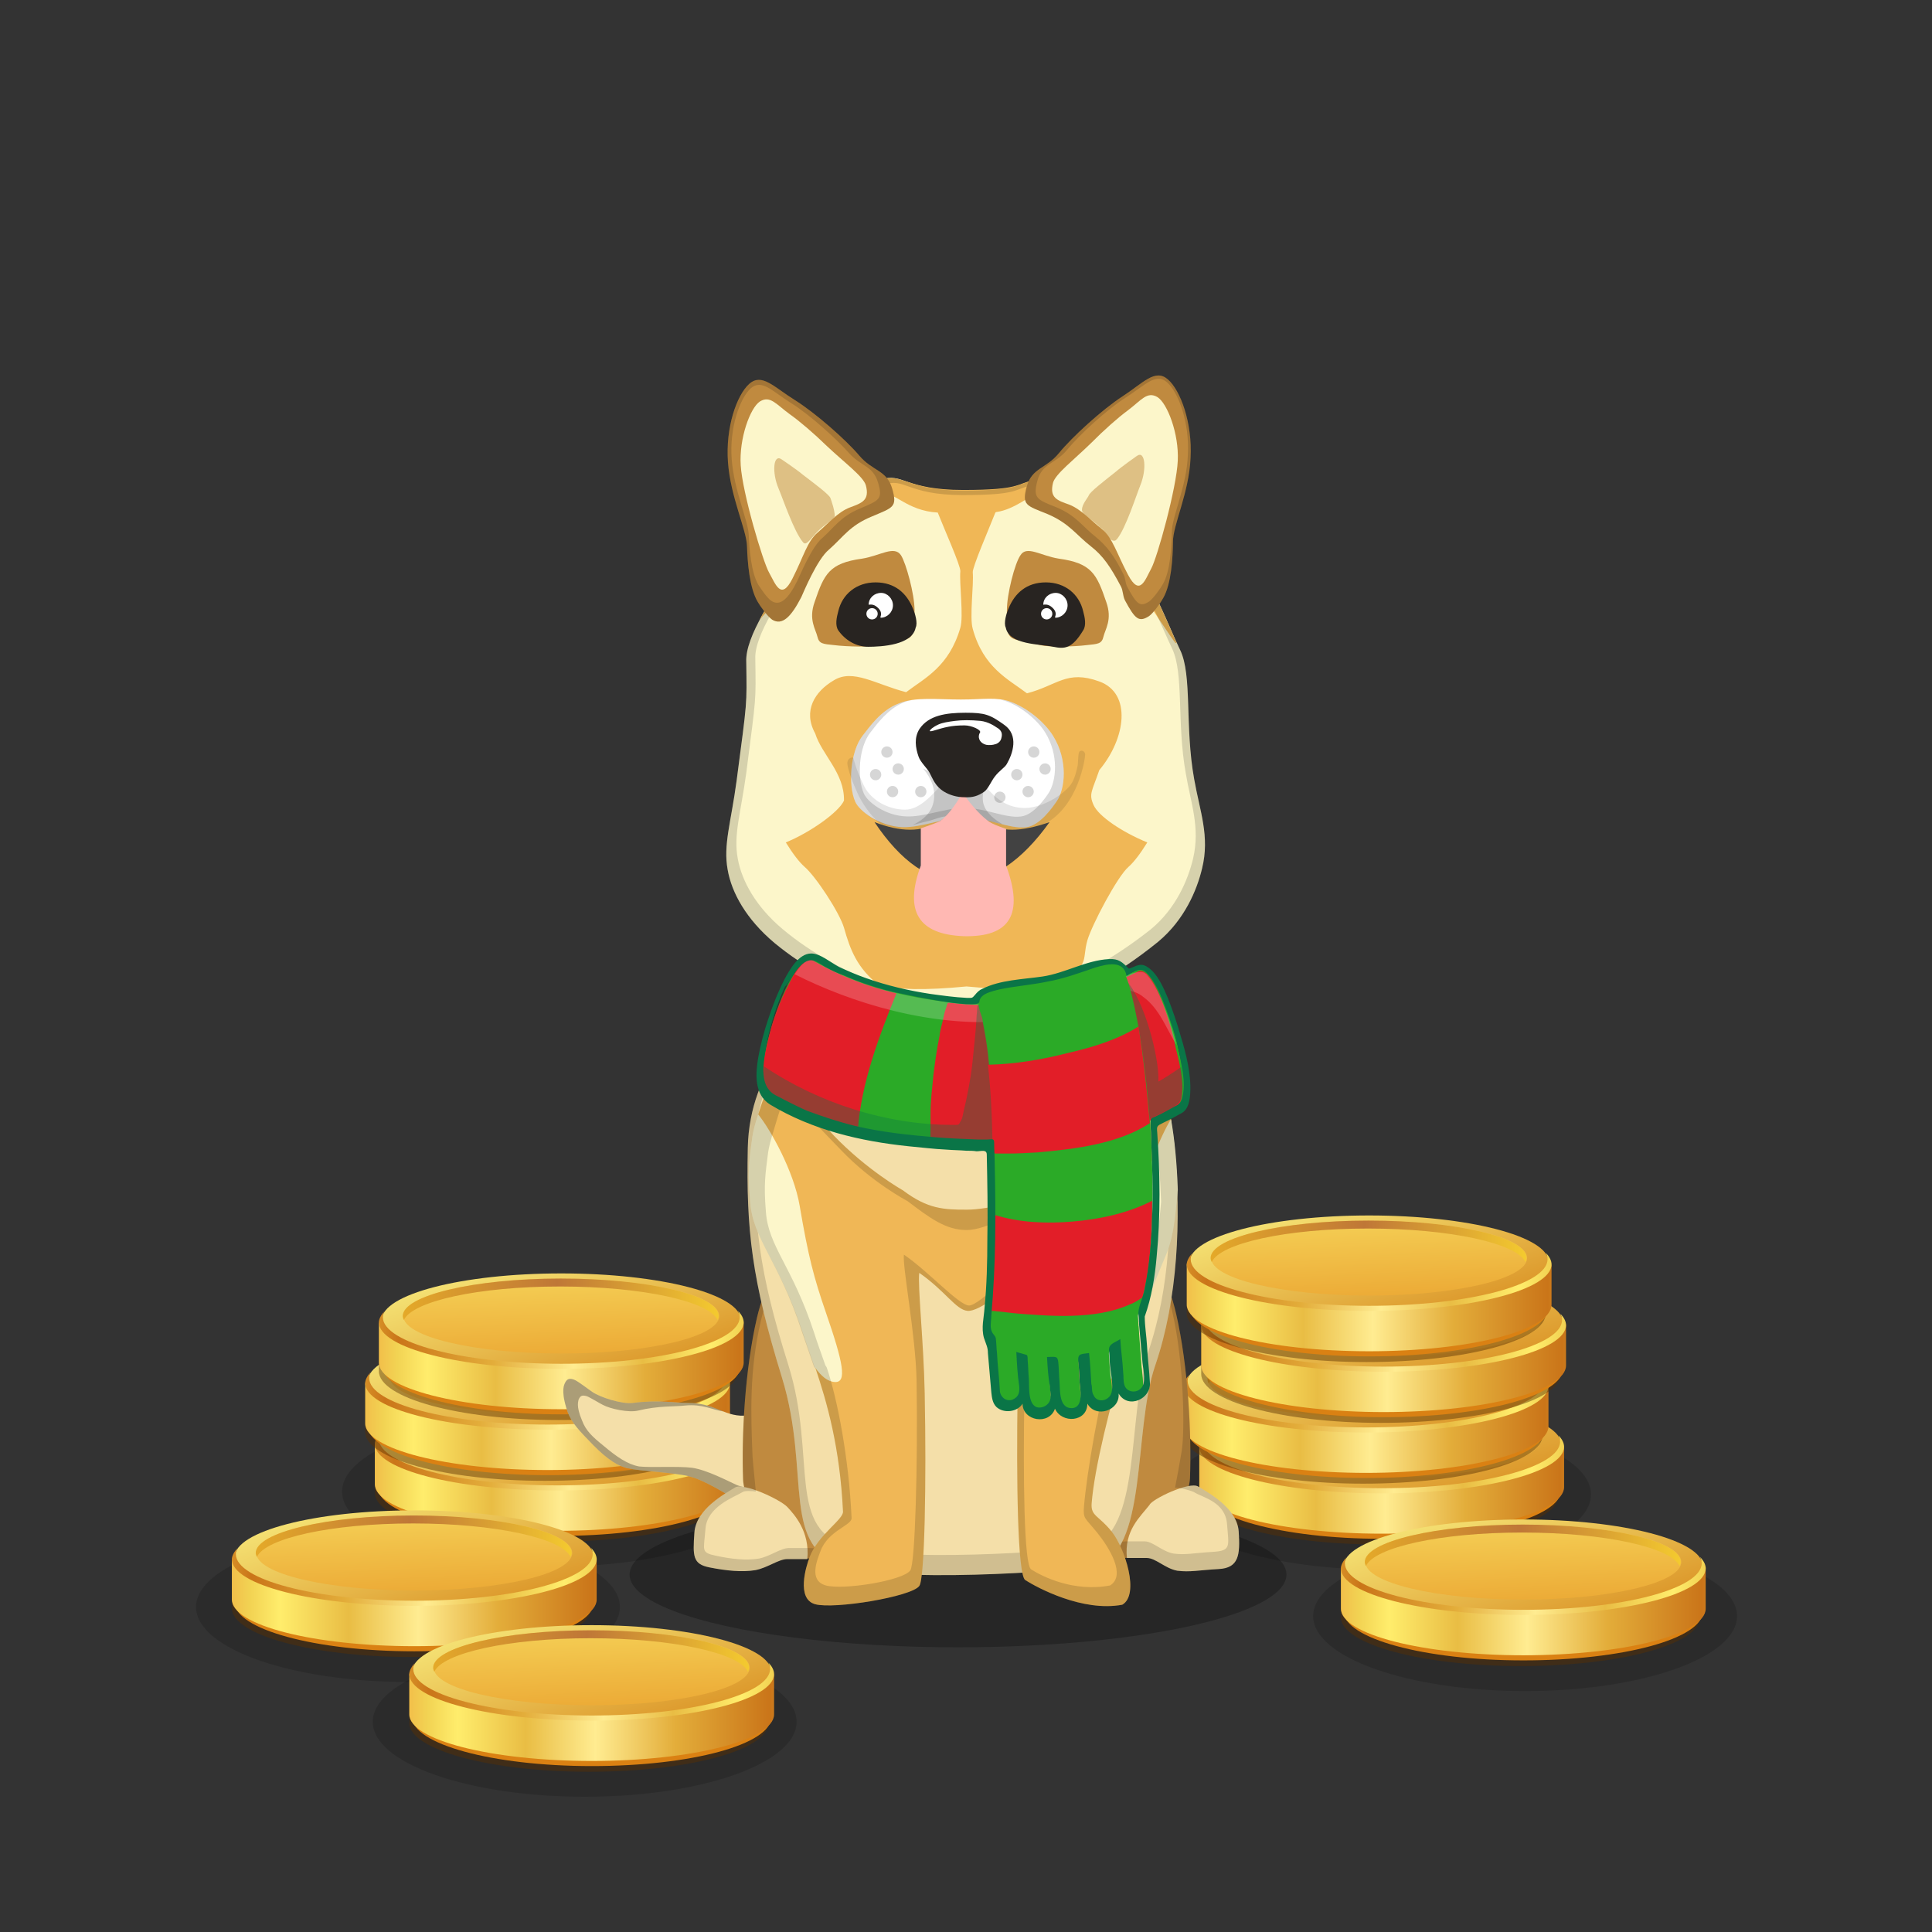 ﻿<?xml version="1.0" encoding="utf-8"?><!DOCTYPE svg PUBLIC "-//W3C//DTD SVG 1.1//EN" "http://www.w3.org/Graphics/SVG/1.1/DTD/svg11.dtd"><svg x="0" y="0" width="340px" height="340px" viewBox="0, 0, 340, 340" preserveAspectRatio="xMidYMid" font-size="0" id="a" enable-background="new 0 0 340 340" xmlns="http://www.w3.org/2000/svg" xmlns:xlink="http://www.w3.org/1999/xlink" xmlns:xml="http://www.w3.org/XML/1998/namespace" version="1.1"><rect x="0" y="0" width="340" height="340" fill="#333333" stroke="none"/><g id="b" fill="#000"><g transform="translate(210.195, 245.501)" id="c"><ellipse cx="32.5" cy="17.5" rx="37.3" ry="13.2" opacity="0.15" id="d" /><use xlink:href="#e" x="0.86" y="0" /><use xlink:href="#e" x="-1.89" y="-10.7" /><use xlink:href="#e" x="1.2" y="-21.4" /><use xlink:href="#e" x="-1.35" y="-32.1" /></g><g transform="translate(64.995, 245.001)" id="f"><ellipse cx="32.5" cy="17.5" rx="37.3" ry="13.2" opacity="0.15" id="g" /><use xlink:href="#e" x="0.97" y="0" /><use xlink:href="#e" x="-0.73" y="-10.7" /><use xlink:href="#e" x="1.68" y="-21.4" /></g></g><g id="h" fill="#000"><g id="i"><g transform="translate(0, 0) translate(0, 224)" id="j"><ellipse cx="168.6" cy="53.1" rx="57.8" ry="12.8" fill-opacity="0.25" id="k" /></g><g id="l"><g transform="translate(135.5, 239.7) scale(0.75) translate(-135.5, -239.7) translate(87, 77.4) translate(0, 161)" id="m"><path d="M0.4 6.2 C0.3 6.5 -0.6 7.7 0.7 12 C1.5 14.9 3.1 16.7 5.8 19.5 C9.2 23.1 11.9 25.4 15 26.2 C18.1 26.9 25.8 27.2 29.5 28.1 C33.5 29.1 38.9 32.7 41.2 34 C46 36.8 58.3 35.8 61.1 30.3 C62.5 27.5 64.6 23.5 64.1 19.5 C63.5 15.4 60.2 11.4 57.5 12 C52 13.2 48.6 13.1 43.4 13.8 C38.1 14.5 35.9 10.9 29.4 10.9 C26.4 10.9 22.2 10.1 16.3 10.9 C13.7 11.2 8.7 9.6 6.8 8.3 C5.9 7.7 3.6 5.9 2.7 5.5 C1.5 5 0.9 5.2 0.4 6.2 z" id="n" fill="#F4DFA9" /><g transform="translate(0, 5)" id="o"><path d="M37.6 7.9 C34.9 7.5 32.7 6.1 28.6 6.5 C26.1 6.8 22.4 6.5 17.5 7.7 C15.3 8.2 11 7.3 9.2 6.3 C8.4 5.9 6.3 4.6 5.5 4.3 C4.4 4 4 4.2 3.6 5.1 C3.6 5.4 2.9 6.5 4.4 10 C5.3 12.4 6.8 13.8 9.4 15.9 C12.6 18.6 15.1 20.3 17.8 20.8 C20.5 21.1 27 20.7 30.2 21.1 C33.7 21.6 38.6 24.2 40.6 25.1 C44.9 27 55.2 25.1 57.1 20.2 C58 17.7 59.5 14.1 58.7 10.8 C58.4 9.5 57.7 8.2 56.9 7.2 C57.1 7.2 57.3 7.1 57.5 7.1 C60.2 6.5 63.5 10.5 64.1 14.6 C64.6 18.6 62.5 22.6 61.1 25.4 C58.3 30.8 46 31.8 41.2 29 C38.9 27.7 33.5 24.1 29.5 23.1 C25.8 22.2 18.1 21.9 15 21.2 C11.9 20.4 9.2 18.1 5.8 14.5 C3.1 11.7 1.5 9.9 0.7 7 C-0.6 2.7 0.3 1.5 0.4 1.2 C0.9 0.2 1.5 0 2.7 0.5 C3.6 0.9 5.9 2.7 6.8 3.3 C8.7 4.6 13.7 6.2 16.3 5.9 C22.2 5.1 26.4 5.9 29.4 5.9 C33 5.9 35.3 7 37.6 7.9 z" fill-opacity="0.3" id="p" /></g></g><g transform="translate(130.873, 273.3) scale(0.974) translate(-127.7, -273.3) translate(101.5, 90.9) translate(15, 110)" id="q"><g transform="translate(23, 36) scale(-1, 1) translate(-23, -36)" id="r"><path d="M-1.4 45.3 C0.8 26.6 11.7 11.6 13.3 7.8 C15 3.9 23 -0.6 26.9 14.5 C28.4 20.4 31 23.9 32.4 29.9 C34.6 39.4 35.2 51.3 34.9 59.2 C34.7 63.6 28.7 73.3 26.1 73.3 C18.5 73.3 9.7 75.5 7.2 72.1 C3.3 66.9 -3.6 63.9 -1.4 45.3 z" id="s" fill="#C08A3F" /><path d="M36.4 60.6 C38 61.6 43.4 64.4 43.7 68.7 C44 73 44 74.4 41 75 C38 75.6 35.1 75.9 32.7 75.5 C30.5 75.1 28.5 73.5 26.9 73.5 C23.7 73.5 24.9 73.5 23.3 73.5 C22.8 68.5 25.7 65.4 26.9 64.1 C28.1 62.8 34.8 59.6 36.4 60.6 z" id="t" fill="#F4DFA9" /><path d="M34.7 60.5 C35.4 60.4 36 60.4 36.4 60.6 C38 61.6 43.4 64.4 43.7 68.7 C44 73 44 74.4 41 75 C38 75.6 35.1 75.9 32.7 75.5 C30.5 75.1 28.5 73.5 26.9 73.5 L23.3 73.5 L23.3 73.4 C16.5 73.8 9.4 75.1 7.2 72.1 C3.3 66.9 -3.6 63.9 -1.4 45.3 C0.8 26.6 11.7 11.6 13.3 7.8 C15 3.9 23 -0.6 26.9 14.5 C28.4 20.4 31 23.9 32.4 29.9 C34.6 39.4 35.2 51.3 34.9 59.2 C34.9 59.6 34.8 60 34.7 60.5 z M32.6 61.3 C33 57.3 33.2 55.1 33.2 54.9 C33.5 47.5 33.8 39.4 31.7 30.5 C30.4 24.9 27.9 21.6 26.5 16.1 C22.9 1.9 15.4 6.1 13.8 9.8 C12.3 13.3 2 27.4 0 45 C-2.1 62.4 4.5 64 8.2 68.9 C10.3 71.7 16.8 71.7 23.2 71.5 L26.6 71.5 C28.1 71.5 30 73 32 73.4 C34.3 73.8 37 73.5 39.8 72.9 C42.6 72.3 42 72 41.7 68 C41.4 64 36.5 62.3 35 61.4 C34.6 61.1 33.3 61.2 32.6 61.3 z" opacity="0.15" id="u" /></g></g><g transform="translate(209.027, 273.3) scale(0.974) translate(-212.2, -273.3) translate(93.7, 90.7) translate(102.5, 145) scale(-1, 1) translate(-102.5, -145) translate(79, 108)" id="v"><g transform="translate(23.5, 37) scale(-1, 1) translate(-23.5, -37)" id="w"><path d="M2.6 48.8 C4.8 29.9 16.7 12.7 18.3 8.8 C20 4.9 28 0.3 31.9 15.7 C33.4 21.7 36 25.2 37.4 31.4 C39.6 41 40.2 53.1 39.9 61.1 C39.7 65.6 33.7 75.4 31.1 75.4 C23.5 75.4 14.7 77.6 12.2 74.2 C8.3 68.8 0.4 67.7 2.6 48.8 z" id="x" fill="#C08A3F" /><path d="M41.4 62.6 C43 63.6 48.4 66.4 48.7 70.7 C49 75 48.7 77.3 45.1 77.5 C41.5 77.7 39.9 78.1 37.6 77.8 C35.4 77.4 33.7 75.5 32.1 75.5 C28.9 75.5 30.1 75.5 28.5 75.5 C28 70.5 30.9 68.1 32.6 65.9 C33 64.9 39.8 61.6 41.4 62.6 z" id="y" fill="#F4DFA9" /><path d="M41.4 62.6 C43 63.6 48.4 66.4 48.7 70.7 C49 75 48.7 77.3 45.1 77.5 C41.5 77.7 39.9 78.1 37.6 77.8 C35.4 77.4 33.7 75.5 32.1 75.5 L28.5 75.5 C21.6 75.8 14.4 77.2 12.2 74.2 C8.3 68.8 0.4 67.7 2.6 48.8 C4.8 29.9 16.7 12.7 18.3 8.8 C20 4.9 28 0.3 31.9 15.7 C33.4 21.7 36 25.2 37.4 31.4 C39.6 41 40.2 53.1 39.9 61.1 C39.9 61.5 39.8 62 39.7 62.5 C40.4 62.4 41 62.4 41.4 62.6 z M37.2 62.8 C37.6 60.8 38 58.6 38.4 56.2 C39 52.5 38.8 40 36.7 31 C35.4 25.2 32.9 21.9 31.5 16.2 C27.9 1.8 20.3 6.1 18.7 9.8 C17.2 13.4 6 29.6 4 47.4 C2 65.2 9.4 66.2 13 71.3 C15.1 74.1 21.8 72.8 28.3 72.5 L31.7 72.5 C33.2 72.5 34.8 74.3 36.9 74.7 C39.1 75 40.6 74.6 44 74.4 C47.4 74.2 46.9 73.4 46.6 69.4 C46.3 65.4 42.3 64.6 40.8 63.7 C40.4 63.4 37.9 62.7 37.2 62.8 z" opacity="0.15" id="z" /></g></g><g transform="translate(91.5, 85.9) translate(37, 51)" id="a1"><g transform="translate(3, 0)" id="b1"><path d="M61 19.7 C61 35.9 63.7 34.2 65.4 38.8 C67.1 43.4 74 52.4 75.2 65.1 C76.4 77.8 75.8 91.7 71.8 103.4 C67.8 115.1 70.7 136.2 61.1 138.9 C60.8 139 29.3 142 17.6 138.9 C5.5 135.7 11.4 122.7 6.1 105.5 C0.8 88.3 -0.2 79.6 0.1 65.1 C0.4 50.6 10.3 43.5 12.1 38.7 C13.9 33.9 16.2 32 16.2 19.6 C16.2 7.2 24.2 0.2 41.6 0.7 C46.8 0.9 61 3.4 61 19.7 z" id="c1" fill="#F4DFA9" /><path d="M61 19.7 C61 35.9 63.7 34.2 65.4 38.8 C67.1 43.4 74 52.4 75.2 65.1 C76.4 77.8 75.8 91.7 71.8 103.4 C67.8 115.1 70.7 136.2 61.1 138.9 C60.8 139 29.3 142 17.6 138.9 C5.5 135.7 11.4 122.7 6.1 105.5 C0.8 88.3 -0.2 79.6 0.1 65.1 C0.4 50.6 10.3 43.5 12.1 38.7 C13.9 33.9 16.2 32 16.2 19.6 C16.2 7.2 24.2 0.2 41.6 0.7 C46.8 0.9 61 3.4 61 19.7 z M60.2 20.5 C60.2 4.8 46.6 2.4 41.5 2.2 C24.6 1.7 16.9 8.5 16.9 20.4 C16.9 32.3 14.7 34.1 12.9 38.8 C11.2 43.5 1.7 50.4 1.4 64.3 C1.1 78.2 2 86.7 7.2 103.2 C12.4 119.7 6.6 132.4 18.2 135.4 C29.5 138.4 59.9 135.5 60.2 135.4 C69.5 132.8 66.8 112.4 70.5 101.2 C74.4 90 75 76.6 73.8 64.3 C72.6 52 65.9 43.3 64.4 38.9 C62.8 34.5 60.2 36.1 60.2 20.5 z" opacity="0.15" id="d1" /></g></g><g transform="translate(131.524, 186.414) scale(0.794, 0.942) translate(-121.7, -186.8) translate(98, 60.8) translate(24, 127)" id="e1"><path d="M6.1 0.2 C11.1 5.7 15.3 10.1 18.8 13.2 C26.2 19.7 34 23.4 34.2 23.5 C39.7 27 43.3 27.1 48.3 27.1 C53.3 27.1 61.1 25.3 64.4 23.5 C66 22.6 72.5 19.8 80.3 12 C83.2 9.2 86 4.8 88.8 -1 C90.9 1.7 92.5 5.5 93.6 10.3 C94.4 14.1 91.9 19.6 92.1 24.6 C90.9 36.8 87.7 37.7 83.8 47 C82.9 49.2 84.6 50.8 83.6 53.8 C80.2 63.3 76.6 75.4 76 82 C75.8 84.4 77.6 84.2 80.5 87.3 C83.4 90.4 86.7 99 82.8 100.9 C74 102.3 63.9 97.7 61.3 96.3 C59.6 95.4 59.3 78 59.6 61.4 C59.7 51.6 60.3 42 59.6 39.7 C57.5 41.8 51.1 46.2 48.5 46 C45.9 45.8 43.6 42.3 37.8 38.9 C37.4 41.1 38.8 52.2 39 61.3 C39.4 78 39 96.2 37.8 97.4 C36.1 99.4 18.9 101.8 14.7 100.8 C10.5 99.8 12.7 93.7 13.5 92 C15.4 87.8 21 85 20.9 83.5 C20.2 71.3 17.3 63 14.7 56.5 C13.7 54.1 14.3 49.9 13.5 47.9 C8.1 34.4 6.9 36.4 4.9 31.7 C3.2 27.8 1 25.4 2 21.1 C3 16.8 1.4 11 2.1 9.3 C3 6.9 4.3 3.8 6.1 0.2 z" id="f1" fill="#F0B756" /><path d="M93.6 10.2 C94.4 14 94.9 18.4 95.1 23.4 C93.9 35.6 92.9 33.6 89 43 C88.1 45.1 83.9 52.6 82.8 55.2 C81 57.3 80.8 59.3 78.9 59.4 C76.2 59.6 76.9 55.9 80.9 46.4 C83.6 39.8 84.8 35.9 86.7 26.5 C87.9 20.2 91.4 13.1 93.6 10.2 z" id="g1" fill="#FCF6CA" /><path d="M14.6 56.5 C13.6 54.1 12.7 51.9 11.9 49.9 C6.6 36.4 0.8 32.6 0.3 25.4 C-0.3 19.9 0.1 17.8 0.8 13.5 C1 12.4 1.4 11 2.1 9.3 C4.8 12.1 10 19.9 11.3 26.4 C13.2 35.8 14.4 39.7 17.1 46.3 C21 55.8 21.8 59.4 19.1 59.3 C17.4 59.2 16.1 58.2 14.6 56.5 z" id="h1" fill="#FCF6CA" /><path d="M6.1 0.2 C11.1 5.7 15.3 10.1 18.8 13.2 C26.2 19.7 34 23.4 34.2 23.5 C39.7 27 43.3 27.1 48.3 27.1 C53.3 27.1 61.1 25.3 64.4 23.5 C66 22.6 72.5 19.8 80.3 12 C83.2 9.2 86 4.8 88.8 -1 C90.9 1.7 92.5 5.5 93.6 10.3 C94.4 14.1 94.9 18.5 95.1 23.5 C93.9 35.6 92.9 33.6 89 43 C88.3 44.7 85.5 49.8 83.8 53.1 C83.8 53.3 83.7 53.5 83.6 53.8 C80.2 63.3 76.6 75.4 76 82 C75.8 84.4 77.6 84.2 80.5 87.3 C83.4 90.4 86.7 99 82.8 100.9 C74 102.3 63.9 97.7 61.3 96.3 C59.6 95.4 59.3 78 59.6 61.4 C59.7 51.6 60.3 42 59.6 39.7 C57.5 41.8 51.1 46.2 48.5 46 C45.9 45.8 43.6 42.3 37.8 38.9 C37.4 41.1 38.8 52.2 39 61.3 C39.4 78 39 96.2 37.8 97.4 C36.1 99.4 18.9 101.8 14.7 100.8 C10.5 99.8 12.7 93.7 13.5 92 C15.4 87.8 21 85 20.9 83.5 C20.2 71.5 17.4 63.3 14.9 56.9 C14.8 56.8 14.7 56.6 14.5 56.5 C13.5 54.1 12.6 51.9 11.8 49.9 C6.6 36.4 0.8 32.6 0.3 25.4 C-0.3 19.9 0.1 17.8 0.8 13.5 C1 12.4 1.4 11 2.1 9.3 C3 6.9 4.3 3.8 6.1 0.2 z M8.6 4.8 C6.9 8.1 6.3 10.2 5.5 12.4 C4.9 14 4.5 15.3 4.3 16.4 C3.7 20.4 3.3 22.3 3.8 27.4 C4.3 34 9.6 37.5 14.5 50.1 C15.2 52 16.1 54 17 56.2 C17.1 56.3 17.2 56.4 17.3 56.6 C19.7 62.6 22.2 73.6 22.8 84.7 C22.9 86.1 17.6 87 15.9 90.9 C15.2 92.5 13.2 96.4 17.1 97.3 C21 98.2 34.2 96.4 35.8 94.5 C36.9 93.4 37.5 74.5 37.2 58.9 C37 50.5 34 37.5 34.4 35.5 C39.8 38.6 46.5 44.9 48.8 45 C51.1 45.1 60.4 37 62.3 35.1 C62.9 37.2 61.2 52.7 61.1 61.8 C60.8 77.1 61 93.5 62.6 94.3 C65 95.6 72 98.6 80.1 97.3 C83.7 95.4 79.9 90.2 77.2 87.4 C74.5 84.6 74.1 84.9 74.3 82.6 C74.9 76.5 77.7 62.4 80.8 53.6 C80.9 53.4 80.9 53.2 81 53 C82.5 49.9 85.2 45.2 85.8 43.6 C89.4 34.9 90.3 36.7 91.4 25.6 C91.2 20.9 90.8 16.8 90 13.3 C89 8.9 89.4 6.5 87.5 4 C84.9 9.5 80.4 13.4 77.8 16 C70.5 23.2 64.6 24.7 63.1 25.5 C60 27.2 52.9 30.9 48.3 30.9 C43.7 30.9 40.2 28.7 35.2 25.5 C35 25.4 27.3 22 20.5 16 C17.2 13.1 13.2 9.8 8.6 4.8 z" opacity="0.15" id="i1" /></g></g><g transform="translate(169.6, 173.6) scale(0.994) translate(-169.6, -173.6)" id="j1"><g transform="translate(98, 56.5) translate(30, 28)" id="k1"><g id="l1"><path d="M25.3 87.5 C28.4 87.8 32.5 88 35 86.7 C37.7 85.3 39.2 83.9 41.4 81.5 C43.9 85 46 86.1 49.2 87.5 C52.2 88.9 56.2 87.9 58.7 87.2 C61.2 86.4 66.9 83.2 67.5 79.5 C68.2 75.3 68.7 70.2 66.8 63.2 C65.2 57.1 57.5 53.8 53.8 49.9 C51.1 47 47.5 36.3 47.2 34.6 C46.4 31.2 46.5 27.6 47.7 20.5 C48.9 12.9 53.8 10.5 53.8 8 C53.8 5.6 48.7 10 42.5 10.1 C36.4 10.2 29.7 4.7 29.7 8 C29.7 11.4 34.7 13.8 35.7 19.5 C36.7 25.2 36.7 28.1 35.7 34 C35.1 37.5 31.6 47.8 28.3 50.4 C22.6 54.9 15.7 59.4 15.1 65.9 C14.5 72.6 13.8 76.4 15.7 80.1 C18 84.9 22.2 87.1 25.3 87.5 z" id="m1" fill="#594F46" /><path d="M41.4 1.3 C51.8 1.3 50.7 0.2 54.1 -0.5 C57.5 -1.2 67.3 8.9 71.2 13.2 C75.1 17.5 77.7 25 79.9 29.5 C82.1 34 80.7 43 82.4 52.4 C83.4 58.1 85.2 62.5 83.8 68.2 C82.9 72 80.7 77.3 76 81.2 C60.7 93.6 47.9 95.2 41.4 95.5 C35 95.8 18.6 90.1 8.1 81.4 C3.1 77.2 0.5 72.5 -0.2 68.4 C-1 64 0.4 60.1 1.4 52.6 C3.3 38.1 3.2 39.6 3.1 31.6 C2.7 23 22.7 0.8 26.8 -0.6 C30.9 -2 31.2 1.3 41.4 1.3 z" id="n1" fill="#FCF6CA" /><path d="M47.4 5.1 C50.5 4.7 53.8 1.9 54.4 1.9 C55.9 1.9 68.9 12.7 71.3 16.5 C73.7 20.5 78.7 27.9 79.1 28.3 C79.1 28.3 79.2 28.3 79.3 28.3 C77.2 23.6 74.7 17.1 71.1 13.2 C67.3 8.8 57.6 -1.3 54.2 -0.6 C50.8 0.1 51.8 1.2 41.5 1.2 C31.2 1.2 30.9 -1.9 26.8 -0.6 C23.6 0.4 10.8 14.1 5.5 24.1 C7.7 21.8 12.7 15.9 17.5 11 C22.1 6.4 26.7 2.4 27.5 2.1 C29.3 1.4 31.5 4.9 37 5.2 C38.1 8 41.1 14.7 41 15.6 C40.8 17.7 41.6 23.6 41 25.6 C39 32.5 34.7 34.5 31.4 37 C26 35.6 22 32.8 18.6 34.9 C15.2 36.9 13.1 40.3 15.3 44.3 C16.5 48.1 20.5 51.3 20.4 56.2 C19.5 58.2 14.5 61.8 10.1 63.6 C11.4 65.7 12.5 67.1 13.4 67.9 C15.4 69.6 19.6 76 20.4 78.7 C21.5 82.6 22.7 85.8 26.6 88.9 C29.7 89.7 34.9 89.8 42.1 89.1 C49.4 89.8 54.6 89.7 57.6 88.9 C64.3 85.2 62.4 84.8 63.5 80.9 C64.3 78.2 68.8 69.6 70.8 67.9 C71.7 67.1 72.8 65.7 74.1 63.6 C69.7 61.8 65.5 59 64.6 57 C63.7 55 64.3 54.6 65.6 50.8 C70.3 45.2 71.4 37.2 65.6 35.1 C59.8 33 58.2 35.8 52.8 37.2 C49.5 34.7 45.1 32.7 43.2 25.8 C42.6 23.8 43.4 17.9 43.2 15.8 C43.1 14.9 46.1 8 47.2 5.2 C47.2 5.2 47.3 5.1 47.4 5.1 z" id="o1" fill="#F0B756" /><path d="M41.4 1.3 C51.8 1.3 50.7 0.2 54.1 -0.5 C57.5 -1.2 67.3 8.9 71.2 13.2 C75.1 17.5 77.7 25 79.9 29.5 C82.1 34 80.7 43 82.4 52.4 C83.4 58.1 85.2 62.5 83.8 68.2 C82.9 72 80.7 77.3 76 81.2 C60.7 93.6 47.9 95.2 41.4 95.5 C35 95.8 18.6 90.1 8.1 81.4 C3.1 77.2 0.5 72.5 -0.2 68.4 C-1 64 0.4 60.1 1.4 52.6 C3.3 38.1 3.2 39.6 3.1 31.6 C2.7 23 22.7 0.8 26.8 -0.6 C30.9 -2 31.2 1.3 41.4 1.3 z M41.4 2.1 C31.5 2.1 31.2 -1.1 27.4 0.3 C23.6 1.7 4.3 23 4.7 31.1 C4.8 38.9 4.9 37.3 3.1 51.3 C2.1 58.6 0.8 62.3 1.6 66.5 C2.3 70.4 4.8 75 9.6 79 C19.6 87.4 35.4 92.8 41.5 92.5 C47.7 92.2 59.9 90.7 74.7 79 C79.2 75.3 81.3 70.2 82.2 66.5 C83.5 60.9 81.8 56.7 80.9 51.3 C79.3 42.3 80.6 33.7 78.5 29.3 C76.4 24.9 73.8 17.9 70 13.7 C66.2 9.5 56.9 -0.3 53.6 0.4 C50.3 1.1 51.4 2.1 41.4 2.1 z" opacity="0.15" id="p1" /></g></g><g transform="translate(101, 59.4) translate(21, 2)" id="q1"><g transform="translate(18.021, 23.288) scale(-1, 1) rotate(-6, 0, 0) translate(-18.021, -23.288) translate(2.521, 1.788)" id="r1"><path d="M1.7 25.8 C-1.9 23.8 -2.7 23.7 -1.4 20.5 C-0.1 17.3 2.4 17.8 5 15.3 C7.6 12.8 13.5 8.6 17.4 6.7 C21.3 4.8 23.7 2.5 25.7 4.7 C27.7 6.9 29.1 12.8 28 18.9 C26.9 25 23.5 30.4 23.1 33.3 C22.7 36.2 21.9 40.6 20.2 42.9 C19.7 43.6 18.2 45.3 17.3 45.8 C15.4 46.7 14 44.9 12.6 41.3 C12.3 40.4 10.5 34.3 8.6 32.4 C6.3 29.9 5.4 27.8 1.7 25.8 z" id="s1" fill="#C08A3F" /><path d="M1.7 25.8 C-1.9 23.8 -2.7 23.7 -1.4 20.5 C-0.1 17.3 2.4 17.8 5 15.3 C7.6 12.8 13.5 8.6 17.4 6.7 C21.3 4.8 23.7 2.5 25.7 4.7 C27.7 6.9 29.1 12.8 28 18.9 C26.9 25 23.5 30.4 23.1 33.3 C22.7 36.2 21.9 40.6 20.2 42.9 C19.7 43.6 18.2 45.3 17.3 45.8 C15.4 46.7 14 44.9 12.6 41.3 C12.3 40.4 10.5 34.3 8.6 32.4 C6.3 29.9 5.4 27.8 1.7 25.8 z M3.9 24.6 C7.2 26.4 8 28.3 10 30.5 C11.7 32.2 13.3 37.7 13.6 38.5 C14.8 41.7 16.1 43.4 17.8 42.5 C18.6 42.1 19.9 40.5 20.4 39.9 C21.9 37.8 22.6 33.9 23 31.3 C23.4 28.7 26.4 23.8 27.4 18.3 C28.4 12.8 27.1 7.5 25.4 5.5 C23.6 3.5 21.5 5.6 18 7.3 C14.5 9 9.3 12.8 6.9 15 C4.5 17.2 2.4 16.8 1.2 19.7 C0 22.6 0.7 22.8 3.9 24.6 z" opacity="0.15" id="t1" /><path d="M5.7 24.6 C3.7 23.6 2.3 23 3.3 20.4 C3.9 18.9 7.5 16.8 10.9 14.2 C13.3 12.3 16.2 10.3 18 9.3 C20.6 7.8 21.8 6.3 23.5 7.6 C25.1 8.9 26.5 14.5 25.7 19.2 C24.9 24 20 35.8 18.7 37.6 C17.4 39.4 16.1 42.4 14.5 38.2 C12.9 34 12.6 31.4 10.9 29.6 C9.2 27.8 7.7 25.6 5.7 24.6 z" id="u1" fill="#FCF6CA" /><path d="M8.2 26.4 C8.3 25.4 9.1 23.7 9.3 23.3 C9.6 22.7 12.3 21.1 14.6 19.7 C15.6 19 18.6 17.4 18.6 17.4 C20.2 16.5 20.1 19.9 18.6 22.6 C17.7 24.2 15.1 29.9 13.3 31.6 C12.7 32.2 12.2 31.1 11 29.5 C9.9 28.1 8.1 26.8 8.2 26.4 z" opacity="0.5" id="v1" fill="#C08A3F" /></g></g><g transform="translate(92.7, 59.4) translate(100.9, 24.5) scale(-1, 1) translate(-100.9, -24.5) translate(82.4, 0)" id="w1"><g transform="translate(18.192, 24.485) scale(-1, 1) rotate(-7, 0, 0) translate(-18.192, -24.485) translate(2.692, 2.485)" id="x1"><path d="M5.4 26.9 C1.8 24.9 1 24.8 2.3 21.6 C3.6 18.4 6.1 18.9 8.7 16.4 C11.3 13.9 17.2 9.7 21.1 7.8 C25 5.9 27.4 3.6 29.4 5.8 C31.4 8 32.8 14 31.7 20.1 C30.7 26.2 27.1 31.6 26.8 34.5 C26.4 37.4 25.6 41.8 23.9 44.1 C23.4 44.8 21.9 46.5 21 47 C19.1 47.9 18.5 47.3 17.1 43.7 C16.8 42.8 17 42 16.7 41.2 C15.3 37.5 14.2 35.4 12.3 33.5 C9.9 31.1 9 29 5.4 26.9 z" id="y1" fill="#C08A3F" /><path d="M5.4 26.9 C1.8 24.9 1 24.8 2.3 21.6 C3.6 18.4 6.1 18.9 8.7 16.4 C11.3 13.9 17.2 9.7 21.1 7.8 C25 5.9 27.4 3.6 29.4 5.8 C31.4 8 32.8 14 31.7 20.1 C30.7 26.2 27.1 31.6 26.8 34.5 C26.4 37.4 25.6 41.8 23.9 44.1 C23.4 44.8 21.9 46.5 21 47 C19.1 47.9 18.5 47.3 17.1 43.7 C16.8 42.8 17 42 16.7 41.2 C15.3 37.5 14.2 35.4 12.3 33.5 C9.9 31.1 9 29 5.4 26.9 z M7.1 25.9 C10.4 27.8 11.2 29.8 13.4 32 C15.1 33.8 16.2 35.7 17.4 39.1 C17.7 39.8 17.5 40.6 17.8 41.4 C19.1 44.7 19.6 45.3 21.4 44.4 C22.2 43.9 23.6 42.4 24.1 41.7 C25.7 39.6 26.4 35.5 26.8 32.8 C27.1 30.1 30.4 25.1 31.3 19.5 C32.3 13.9 31 8.3 29.2 6.3 C27.4 4.3 25.2 6.4 21.6 8.1 C18 9.8 12.6 13.7 10.2 16 C7.8 18.3 5.5 17.8 4.3 20.8 C3.1 23.8 3.8 24.1 7.1 25.9 z" opacity="0.15" id="z1" /><path d="M9.4 25.7 C7.4 24.7 6 24.1 7 21.5 C7.6 20 11.2 17.9 14.6 15.3 C17 13.4 19.9 11.4 21.7 10.4 C24.3 8.9 25.5 7.4 27.2 8.7 C28.8 10 30.2 15.6 29.4 20.3 C28.6 25.1 23.7 36.9 22.4 38.7 C21.1 40.5 19.8 43.5 18.2 39.3 C16.6 35.1 16.3 32.5 14.6 30.7 C12.9 29 11.4 26.8 9.4 25.7 z" id="a2" fill="#FCF6CA" /><path d="M11.5 26.9 C11.6 25.9 12.8 24.9 13 24.5 C13.3 23.9 16 22.3 18.3 20.9 C19.3 20.2 22.3 18.6 22.3 18.6 C23.9 17.7 23.8 21.1 22.3 23.8 C21.4 25.4 18.8 31.1 17 32.8 C15.8 33.9 14.9 30.4 14.4 30.5 C13.3 28.9 11.4 27.8 11.5 26.9 z" opacity="0.5" id="b2" fill="#C08A3F" /></g></g><g id="c2"><g transform="translate(96.5, 44.6) translate(49, 49)" id="d2"><path d="M4.9 47.3 C3.6 44.4 4 38.4 6.2 35.6 C7.4 34.1 9.4 31.1 12.6 29.9 C15.5 28.7 19.3 29.2 23.6 29.2 C27.7 29.2 29.8 28.7 32.4 29.6 C35.4 30.7 38.4 33.2 39.9 35.6 C42.6 39.9 42.1 45.1 40.5 47.3 C39.8 48.3 37.6 51.5 35.2 51.8 C32.2 52.2 28.5 50.1 24.2 50.1 C20.6 50.1 16.7 51.9 13.2 51.8 C9 51.6 5.6 48.9 4.9 47.3 z" id="e2" fill="#FFF" /><path d="M14.9 29.3 C14.4 29.4 13.9 29.5 13.5 29.7 C10.6 30.9 8.7 33.6 7.6 35 C5.5 37.6 5.2 43.1 6.4 45.8 C7 47.3 10.2 49.8 14 49.9 C17.2 50 20.9 48.4 24.1 48.4 C28.1 48.4 31.5 50.3 34.3 49.9 C36.5 49.6 38.5 46.7 39.1 45.8 C40.5 43.7 41 39 38.5 35 C37.2 32.9 34.4 30.5 31.6 29.5 C31.3 29.4 30.9 29.3 30.6 29.2 C31.2 29.3 31.8 29.4 32.4 29.6 C35.4 30.7 38.4 33.2 39.9 35.6 C42.6 39.9 42.1 45.1 40.5 47.3 C39.8 48.3 37.6 51.5 35.2 51.8 C32.2 52.2 28.5 50.1 24.2 50.1 C20.6 50.1 16.7 51.9 13.2 51.8 C9 51.7 5.6 48.9 4.9 47.3 C3.6 44.4 4 38.4 6.2 35.6 C7.4 34.1 9.4 31.1 12.6 29.9 C13.3 29.6 14.1 29.4 14.9 29.3 z" opacity="0.15" id="f2" /><g opacity="0.4" transform="translate(6, 34)" id="g2"><circle cx="29.5" cy="11.5" r="1" opacity="0.4" id="h2" /><circle cx="24.5" cy="12.5" r="1" opacity="0.4" id="i2" /><circle cx="5.5" cy="11.5" r="1" opacity="0.4" id="j2" /><circle cx="10.5" cy="11.5" r="1" opacity="0.4" id="k2" /><circle cx="4.5" cy="4.5" r="1" opacity="0.4" id="l2" /><circle cx="32.5" cy="7.5" r="1" opacity="0.4" id="m2" /><circle cx="27.5" cy="8.5" r="1" opacity="0.4" id="n2" /><circle cx="6.5" cy="7.5" r="1" opacity="0.4" id="o2" /><circle cx="2.5" cy="8.5" r="1" opacity="0.4" id="p2" /><circle cx="30.5" cy="4.5" r="1" opacity="0.4" id="q2" /></g><path d="M16.9 41.4 C18.5 43.3 19.1 45.2 18.8 47.1 C18.5 49 17.2 50.4 15.1 51.4 C16.4 51.1 17.3 50.8 17.9 50.7 C19 50.4 19.9 50 20.8 49.9 C21.7 49.7 22.6 49.7 23.3 49.7 C24.2 49.7 25 49.8 26.1 50 C26.7 50.1 27.3 50.4 28.4 50.7 C28.9 50.8 29.8 51 31 51.3 C28.9 50.1 27.7 48.7 27.5 47.2 C27.3 45.7 27.9 43.8 29.4 41.4 C26.7 42.9 24.7 43.7 23.4 43.7 C22.1 43.7 19.8 42.9 16.9 41.4 z" opacity="0.15" id="r2" /></g><g transform="translate(169.6, 150.7) scale(1) translate(-169.6, -144.7) translate(109.2, 45.7) translate(39, 80)" id="s2"><path d="M0.8 2.5 C0.9 3.5 1.7 5.7 2.3 7 C3.9 10.9 6.6 13.2 7.4 13.8 C11 16.7 14.3 16.6 21.5 16.6 C30.5 16.7 31.2 15.6 35.8 13.1 C41.7 9.9 42.9 1.6 42.9 0.8 C42.8 0 41.9 0 41.8 0.5 C41.6 1.1 41.7 2.5 41.5 3.1 C41.1 5 40.6 6 39.9 6.7 C38.1 8.6 35 10.2 32.4 10.3 C28.3 10.4 25.9 7.6 23.6 4.2 C23.3 3.7 22.6 3.4 21.4 3.1 C20.3 3.4 19.6 3.8 19.2 4.2 C16 7.9 13.7 10.6 11 10.6 C8.1 10.6 5.1 9 3.8 6.5 C3.2 5.2 2.5 3.9 1.9 1.6 C1.9 1.1 0.7 1.4 0.8 2.5 z" fill-opacity="0.1" id="t2" fill="#010101" /><g transform="translate(5, 7)" id="u2"><path d="M0.6 5.8 C5.2 7.6 9 7.6 11.9 5.8 C13.9 4.6 15.2 3.4 15.7 2.2 C15.9 1.8 16.1 1.5 16.3 1.2 C16.8 2.5 18.2 4 20.5 5.8 C22.8 7.6 26.5 7.6 31.6 5.8 C26.6 12.8 21.3 16.3 15.8 16.3 C10.3 16.3 5.3 12.8 0.6 5.8 z" id="v2" fill="#424242" /><path d="M8.8 13.5 L8.8 6.9 C10.6 6.3 11.7 5.9 12.2 5.6 C13.3 4.9 14.7 3.2 16.2 0.6 C18 3.2 19.7 4.9 21 5.8 C21.5 6.1 22.4 6.5 23.9 7 L23.9 13.5 C27.1 22.1 24.6 26.2 16.4 26 C8.4 25.7 5.8 21.6 8.8 13.5 z" id="w2" fill="#FFB8B3" /></g></g><g transform="translate(169.6, 131.7) scale(0.8) translate(-169.6, -131.7) translate(90.9, 63.7) translate(68, 59)" id="x2"><g id="y2"><path d="M11.1 0.8 C15.4 0.8 16.5 1.2 19.7 3.5 C22.9 5.8 21.6 9.8 20.2 12.2 C19.7 13 18.6 13.6 17.6 14.9 C16.8 15.9 16.1 17.7 15.2 18.3 C13.9 19.2 12.7 19.6 10.9 19.5 C9.1 19.5 7.6 19 6.4 18.3 C4.4 17.1 3.9 15.5 3.1 14 C2.6 13.1 1.1 11.7 0.7 10.5 C0 8.5 -0.3 6.3 0.9 4.4 C2.9 1.4 6.7 0.8 11.1 0.8 z" id="z2" fill="#282421" /><path d="M3.2 4.8 C3.2 5.2 5.1 4.3 7.3 3.9 C8.3 3.7 9.4 3.6 10.9 3.6 C12.4 3.6 14.7 4.6 14.3 5.2 C13.7 6.1 14.1 7.5 15.7 7.9 C16.4 8 17 8 17.9 7.7 C18.8 7.3 19 6.7 19.1 6.1 C19.2 5.5 19.2 4.7 17.9 4 C17.6 3.8 16.2 2.8 14.4 2.6 C12.2 2.4 10.4 2.4 8.8 2.6 C7.2 2.8 6 3 5.1 3.4 C3.8 4 3.2 4.6 3.2 4.8 z" id="a3" fill="#FFF" /></g></g><g transform="translate(93.5, 70.6) translate(48, 25)" id="b3"><g transform="translate(10.392, 9.56) scale(-1, 1) translate(-10.392, -9.56) translate(0.892, 0.56)" id="c3"><path d="M6.5 17 C8 17.4 12.4 17.3 14.8 17 C16.7 16.8 17.4 16.8 17.7 15.5 C18 14.2 19.3 12.5 18.2 9.4 C16.5 4.4 15.6 2.5 9.8 1.7 C6.6 1.2 4.1 -0.7 2.9 1.1 C2 2.5 0.5 8 0.5 10.8 C0.5 17 0.8 15.5 6.5 17 z" id="d3" fill="#C08A3F" /><path d="M8.7 17.3 C10.9 17.3 12.8 16.1 14 14.4 C14.6 13.5 14.3 12.1 14 11 C13.3 8 10.8 5.9 7.4 5.9 C4 5.9 1.9 7.8 0.8 10.5 C0.4 11.4 -0.1 13.1 0.3 13.9 C0.9 17 6.3 17.3 8.7 17.3 z" id="e3" fill="#282421" /><g transform="translate(4.324, 7.761)" id="f3"><path d="M4.3 2.1 C4.3 0.9 3.3 0 2.1 0 C1 0 0 1 0 2.2 C0 3.4 1 4.4 2.2 4.4 C2.2 4.3 2.2 4.3 2.2 4.2 C2 3.7 2.1 3.2 2.6 2.7 C3.2 2.1 3.7 2 4.3 2.1 z" id="g3" fill="#FFF" /><circle cx="3.7" cy="3.7" r="1" id="h3" fill="#FFF" /></g></g></g><g transform="translate(89.5, 70.6) translate(86, 25)" id="i3"><g transform="translate(0.865, 0.56)" id="j3"><g transform="translate(0.378, 0)" id="k3"><path d="M6.4 17 C7.9 17.4 12.3 17.3 14.7 17 C16.6 16.8 17.3 16.8 17.6 15.5 C17.9 14.2 19.2 12.5 18.1 9.4 C16.4 4.4 15.5 2.5 9.7 1.7 C6.5 1.2 4 -0.7 2.9 1.1 C1.9 2.5 0.5 8 0.5 10.8 C0.4 17 0.7 15.5 6.4 17 z" id="l3" fill="#C08A3F" /><path d="M8.7 17.3 C10.7 17.7 12 17.7 14 14.4 C14.6 13.5 14.3 12.1 14 11 C13.3 8 10.8 5.9 7.4 5.9 C4 5.9 1.9 7.8 0.8 10.5 C0.4 11.4 -0.1 13.1 0.3 13.9 C0.9 17 6.4 16.8 8.7 17.3 z" id="m3" fill="#282421" /><g transform="translate(8.743, 10.261) scale(-1, 1) translate(-8.743, -10.261) translate(6.243, 7.761)" id="n3"><path d="M4.3 2.1 C4.3 0.9 3.3 0 2.1 0 C1 0 0 1 0 2.2 C0 3.4 1 4.4 2.2 4.4 C2.2 4.3 2.2 4.3 2.2 4.2 C2 3.7 2.1 3.2 2.6 2.7 C3.2 2.1 3.7 2 4.3 2.1 z" id="o3" fill="#FFF" /><circle cx="3.7" cy="3.7" r="1" id="p3" fill="#FFF" /></g></g></g></g></g></g></g><g id="q3"><g transform="matrix(1, 0, 0, 1, -1.525879E-05, -0.02)"><g transform="translate(132.656, 166.927) scale(1, 0.989)"><g transform="translate(479, 200) translate(-2740.7, -405)" id="r3"><g transform="translate(10, 5)" id="s3"><path d="M2322.5 206.5 C2322 205.6 2320.6 203.1 2319.2 203.8 C2318.7 204 2318.3 204.3 2317.9 204.4 C2317.2 204.8 2317.4 204.4 2317.1 203.8 C2316.6 203.1 2316 202.6 2315.2 202.5 C2313.3 202.3 2311.3 203.2 2309.7 203.8 C2307.2 204.6 2304.7 205.3 2302.2 205.7 C2300.1 206.1 2297.8 206.3 2295.7 206.8 C2294.3 207 2292.4 207.4 2291.5 208.5 C2290.9 209.2 2291.4 209.3 2290.3 209.3 C2289.2 209.3 2288.1 209.2 2287 209.1 C2284.5 208.9 2282 208.5 2279.6 208 C2275.2 207.4 2270.9 206 2266.7 204.1 C2265.8 203.6 2264.8 203.2 2263.9 202.7 C2263.3 202.3 2262.7 201.9 2262.1 201.8 C2260.7 201.6 2259.5 203.3 2258.9 204.3 C2257.1 207 2256 210.2 2255 213.3 C2254.1 216.4 2253.2 219.7 2253.2 222.8 C2253.2 223.9 2253.3 224.9 2253.8 225.9 C2254.5 227.2 2256.5 227.9 2257.8 228.5 C2261.6 230.4 2265.7 231.8 2269.8 232.7 C2274.2 233.8 2278.8 234.4 2283.2 234.7 C2285.6 234.9 2287.9 235.1 2290.2 235.2 C2291.3 235.2 2292.3 235.2 2293.4 235.2 C2293.4 236.6 2293.5 238 2293.5 239.4 C2293.6 248.2 2293.7 257.2 2292.9 266 C2292.8 266.8 2292.7 267.7 2292.9 268.5 C2293 269.1 2293.6 269.7 2293.7 270.3 C2293.8 271.1 2293.8 272.1 2293.9 272.9 C2294 275 2294.3 277.1 2294.4 279.4 C2294.5 280.7 2295.7 281.6 2297.1 281.3 C2298.4 280.9 2298.6 279.8 2298.5 278.6 C2298.4 276.7 2298.3 274.7 2298 272.8 C2299.1 273.2 2299.3 272.9 2299.4 274 C2299.5 275.1 2299.5 276.1 2299.6 277.2 C2299.7 278.6 2299.4 281.7 2300.9 282.5 C2302.1 283.2 2303.8 282.4 2304 281 C2304 280.3 2303.9 279.6 2303.9 279 C2303.8 277.2 2303.7 275.5 2303.5 273.7 C2304.8 273.7 2304.8 273.6 2304.9 274.8 C2305 275.9 2305.1 277 2305.1 278.1 C2305.2 279.8 2305 282.7 2307.3 282.7 C2309.9 282.7 2309.2 279.6 2309.1 278 C2309 276.8 2308.9 275.8 2308.9 274.6 C2308.8 273.2 2308.7 273.3 2310.2 272.9 C2310.3 274.6 2310.4 276.3 2310.6 278 C2310.6 278.6 2310.6 279.3 2310.8 279.8 C2311.3 281.3 2313.3 281.8 2314.3 280.5 C2315.2 279.3 2314.5 276.7 2314.4 275.3 C2314.3 274.4 2314.3 273.3 2314.2 272.4 C2314.1 271.2 2314.3 271.2 2315.5 270.5 C2315.6 272.5 2315.9 274.5 2316 276.5 C2316.1 277.4 2316.1 278.4 2316.8 279 C2318.2 280.2 2320.3 279 2320.2 277.2 C2319.8 273.3 2319.6 269.5 2319.3 265.6 C2319.2 264.5 2319.7 263.5 2320 262.4 C2320.5 260.6 2320.8 258.7 2321.1 256.9 C2321.7 253 2321.8 249 2321.8 245 C2321.8 241.5 2321.7 237.8 2321.6 234.3 C2321.5 233 2321.5 231.7 2321.4 230.4 C2322.5 229.9 2323.5 229.5 2324.6 228.9 C2325.2 228.5 2326.1 228.3 2326.6 227.7 C2328.5 225.6 2327 220.6 2326.5 218.3 C2325.7 214.1 2324.5 210 2322.5 206.5 C2321.2 204.2 2325.7 212.2 2322.5 206.5 z" id="t3" fill="#2BAA27" /><path d="M2319.3 204.1 C2303.9 211.9 2284 211.9 2268.3 205.2 C2266.6 204.5 2265 203.7 2263.5 202.8 C2262.8 202.4 2262.1 201.7 2261.3 202.1 C2259.9 202.7 2258.8 204.7 2258.1 206 C2255.7 210.5 2254 215.8 2253.5 220.9 C2253.4 222.4 2253.1 224.7 2254.2 226 C2255 227.2 2257 227.8 2258.2 228.4 C2260.4 229.5 2262.7 230.4 2265 231.1 C2274.1 234 2283.7 234.6 2293.2 234.9 C2302.6 235.1 2312.2 234.3 2321 230.7 C2322.8 230 2325 229.2 2326.4 228 C2326.9 227.6 2327 226.9 2327.1 226.3 C2327.3 224.2 2327 222.1 2326.6 219.9 C2326.3 218.1 2322.6 202.5 2319.3 204.1 C2311.9 207.9 2322.6 202.5 2319.3 204.1 z" id="u3" fill="#2BAA27" /><path d="M2262.2 202.2 C2260.4 201.1 2258.5 205 2258 206.1 C2256.2 209.4 2254.9 213.1 2254.1 216.8 C2253.5 219.4 2252.6 223.2 2253.9 225.6 C2254.3 226.2 2254.6 226.4 2255.2 226.8 C2256.7 227.7 2258.4 228.6 2260 229.3 C2263.3 230.7 2266.6 231.7 2270 232.4 C2270.6 224 2273.7 215.7 2276.8 208 C2271.8 206.8 2266.8 204.9 2262.2 202.2 C2258.5 200 2266.4 204.7 2262.2 202.2 z" id="v3" fill="#E21E28" /><path d="M2319.3 204.1 C2316.6 205.5 2313.8 206.6 2310.9 207.5 C2313.7 215.5 2315.4 224 2316.8 232.4 C2319.9 231.3 2322.9 230.2 2325.6 228.5 C2326.5 227.9 2326.9 227.4 2327 226.3 C2327.4 223.4 2326.6 220.3 2325.9 217.5 C2325.7 215.9 2322.3 202.7 2319.3 204.1 C2316.8 205.4 2322.6 202.5 2319.3 204.1 z" id="w3" fill="#E21E28" /><path d="M2320.4 204.3 C2319.1 203.8 2315.7 205.1 2315.7 206.8 C2315.7 207.6 2317.1 207.5 2317.6 207.5 C2318.5 207.6 2319.5 208 2320.2 208.6 C2323.1 210.7 2324.3 214.3 2326.1 217.2 C2324.7 211.6 2322.3 205.6 2320.4 204.3 C2320 204.2 2322.3 205.6 2320.4 204.3 z" fill-opacity="0.2" id="x3" fill="#FFF" /><path d="M2301.2 235 C2301.7 226.4 2302.6 217.8 2303.6 209.2 C2298.1 210.1 2292.2 210.4 2286.5 209.7 C2285.7 209.6 2285.8 209.7 2285.6 210.4 C2285.4 211 2285.2 211.6 2285.1 212.2 C2284.9 213.3 2284.5 214.4 2284.4 215.5 C2283.9 217.9 2283.6 220.2 2283.3 222.6 C2283.1 224.8 2282.8 227.1 2282.8 229.4 L2282.8 233.5 C2282.8 234.2 2282.6 234.6 2283.4 234.6 C2289.2 234.8 2295.1 235.1 2301.2 235 C2301.5 227.7 2297 235.1 2301.2 235 z" id="y3" fill="#E21E28" /><path d="M2296.9 212.9 C2299.8 212.5 2297.3 211 2300 209.6 C2292 210.5 2283.6 209.7 2275.8 207.7 C2272.5 206.9 2269.3 205.7 2266.1 204.2 C2264.8 203.6 2263.5 202.9 2262.2 202.2 C2260.9 201.4 2259.5 203.7 2258.9 204.6 C2268.7 209.6 2282.9 214.2 2296.9 212.9 C2299.9 212.6 2282.9 214.2 2296.9 212.9 z" fill-opacity="0.2" id="z3" fill="#FFF" /><path d="M2317.3 205.8 C2316.9 209.7 2317.1 213.7 2317.3 217.6 C2317.4 219.5 2317.4 221.4 2317.5 223.3 C2317.5 224.4 2317.5 225.4 2317.5 226.5 C2317.5 227.6 2316.2 227.8 2315.4 228.2 C2308.8 231 2301.5 230.4 2294.4 231.1 C2295.5 224.1 2296.1 217.1 2296.5 210 C2294.8 210.1 2293.3 210.1 2291.7 210 C2290.9 210 2291.1 210.1 2291 210.9 C2291 211.4 2290.9 211.8 2290.9 212.3 C2290.8 214.5 2290.5 216.9 2290.3 219.1 C2290.1 221.6 2289.7 223.9 2289.2 226.4 C2289 227.5 2288.7 228.5 2288.5 229.6 C2288.4 230.1 2288.3 230.5 2288 230.9 C2287.8 231.5 2287.5 231.4 2286.7 231.4 C2275 231.4 2263.1 227.5 2253.5 221 C2253.4 222.5 2253.3 224.2 2253.9 225.6 C2254.5 226.9 2256.5 227.6 2257.7 228.2 C2261 229.9 2264.5 231.1 2268.2 232.1 C2275.6 234 2283.3 234.6 2290.8 234.8 C2298.3 235 2306 234.9 2313.4 233 C2317.1 232.1 2320.7 230.8 2324.1 229 C2325.4 228.3 2326.7 227.9 2327 226.3 C2327.4 224.6 2327.1 222.8 2326.9 221.1 C2325.2 222.3 2323.8 223.2 2322.9 223.7 C2323.1 219.4 2320.4 209.2 2317.3 205.8 C2316.7 212.6 2320.4 209.2 2317.3 205.8 z" fill-opacity="0.35" id="a4" fill="#0A7547" /><path d="M2319.2 265.4 C2321.2 260.1 2321.6 254.3 2321.8 248.8 C2322 242 2321.8 235.1 2321.2 228.3 C2320.7 222.5 2320 216.6 2318.8 210.9 C2318.4 209.1 2318 207.2 2317.4 205.5 C2316.7 203.5 2315.4 202.8 2313.3 203.3 C2311.4 203.8 2309.6 204.5 2307.8 205.1 C2305.4 205.9 2303 206.3 2300.5 206.6 C2298.5 206.8 2296.5 207.1 2294.6 207.5 C2293.5 207.7 2291.8 208.1 2291.4 209.3 C2291 210.1 2291.6 211.4 2291.9 212.4 C2292.1 213.8 2292.4 215.1 2292.6 216.5 C2293.1 219.7 2293.3 223 2293.5 226.2 C2294.4 239.6 2294.8 253.4 2293.4 266.8 C2293.3 267.7 2293.3 268.6 2293.6 269.4 C2293.7 269.8 2294.1 270.1 2294.1 270.5 C2294.2 271.4 2294.2 272.3 2294.3 273.2 C2294.4 275.3 2294.7 277.4 2294.8 279.6 C2294.9 280.7 2296 281.6 2297 281.3 C2298.1 280.9 2298.3 279.9 2298.2 278.8 C2298.1 276.8 2298 274.8 2297.7 272.8 C2298.9 273.3 2299.6 272.8 2299.6 274.1 C2299.7 275.2 2299.7 276.2 2299.8 277.2 C2299.9 278.5 2299.6 281.4 2300.9 282.4 C2302 283.2 2303.4 282.5 2303.7 281.2 C2303.8 280.6 2303.7 279.9 2303.6 279.2 C2303.5 277.3 2303.2 275.5 2303.1 273.7 C2304.3 273.7 2305 273.2 2305.1 274.5 C2305.2 275.7 2305.3 276.9 2305.3 278 C2305.4 279.5 2305.1 282.7 2307.4 282.7 C2309.9 282.7 2308.9 279.2 2308.8 277.7 C2308.7 276.6 2308.7 275.5 2308.6 274.4 C2308.6 274 2308.6 273.8 2308.5 273.5 C2308.5 273.4 2310.3 273 2310.5 272.9 C2310.6 274.7 2310.7 276.4 2310.9 278.2 C2310.9 278.8 2310.9 279.6 2311.1 280.2 C2311.5 281.5 2313 281.9 2313.9 281 C2315.1 279.9 2314.4 277.1 2314.3 275.7 C2314.2 274.6 2314.2 273.6 2314.1 272.6 C2314 271.3 2315 271.3 2316.1 270.5 C2316.2 272.7 2316.5 275 2316.6 277.1 C2316.7 278 2316.7 279.1 2317.7 279.6 C2318.9 280.2 2320.3 279.1 2320.2 277.7 C2320 275.5 2319.8 273.2 2319.6 271 C2319.5 269.8 2319.4 268.6 2319.4 267.3 C2319.3 267.1 2319.3 265.5 2319.2 265.4 C2325 249.8 2319.3 265.5 2319.2 265.4 z" id="b4" fill="#2BAA27" /><path d="M2321.4 231.1 C2320.9 225.3 2320.3 219.5 2319.4 213.9 C2315.6 216.3 2311.3 217.6 2307 218.6 C2302.4 219.8 2297.6 220.6 2292.9 220.7 C2293.4 225.1 2293.6 229.5 2293.7 233.9 C2293.7 234.5 2293.5 236.5 2294.2 236.5 C2294.9 236.5 2295.7 236.5 2296.4 236.5 C2298.2 236.5 2299.8 236.4 2301.6 236.3 C2308.2 235.7 2315.8 234.8 2321.4 231.1 C2321 224.7 2314.9 235.2 2321.4 231.1 z" id="c4" fill="#E21E28" /><path d="M2320.1 262.1 C2321.5 256.6 2321.8 250.7 2321.8 244.9 C2317.6 247.1 2312.6 248.2 2307.8 248.6 C2303.2 249 2298.4 248.8 2294 247.4 C2294 252 2293.9 256.6 2293.6 261.1 C2293.6 261.9 2293.5 262.8 2293.5 263.6 C2293.5 264.1 2293.1 264.5 2293.7 264.5 C2294.1 264.5 2294.4 264.6 2294.8 264.6 C2296.5 264.8 2298.1 265 2299.8 265.1 C2306.3 265.6 2314.5 265.9 2320.1 262.1 C2321.3 257.4 2313.7 266.5 2320.1 262.1 z" id="d4" fill="#E21E28" /><path d="M2261.8 202.1 C2262.6 202.1 2263.6 202.9 2264.3 203.3 C2265.4 203.9 2266.4 204.4 2267.6 204.8 C2270 205.9 2272.4 206.7 2274.9 207.4 C2276.6 207.9 2291.3 211.1 2291.4 209.5 C2291.5 208 2293.8 207.6 2294.9 207.3 C2297.7 206.7 2300.6 206.5 2303.4 205.9 C2306.2 205.4 2308.9 204.4 2311.8 203.4 C2313.8 202.8 2316.8 202 2317.3 204.9 C2318.1 204.4 2319.4 203.4 2320.4 204 C2321 204.4 2321.5 205.1 2321.9 205.7 C2323.2 207.7 2324 210.1 2324.8 212.3 C2325.7 214.9 2326.5 217.6 2326.9 220.4 C2327.3 222.4 2327.6 224.6 2327.1 226.6 C2326.9 227.4 2326.5 227.8 2325.8 228.1 C2324.7 228.7 2323.7 229.3 2322.6 229.8 C2321.9 230.2 2321.5 230 2321.5 230.9 C2321.5 231.7 2321.6 232.4 2321.6 233.3 C2321.8 238.1 2322 243.1 2321.8 247.9 C2321.7 252.1 2321.3 256.5 2320.5 260.6 C2320.3 261.9 2319.2 264 2319.4 265.2 C2319.5 265.8 2319.5 266.4 2319.5 266.9 C2319.7 269.1 2319.9 271.5 2320.1 273.7 C2320.2 274.9 2320.9 277.5 2319.7 278.4 C2318.8 279.2 2317.2 278.9 2316.9 277.6 C2316.7 276.9 2316.8 276.1 2316.7 275.4 C2316.6 273.4 2316.3 271.5 2316.2 269.5 C2315.4 270.1 2314.2 270.3 2314.2 271.4 C2314.3 272.3 2314.3 273.4 2314.4 274.3 C2314.5 275.6 2315.2 278.4 2314.4 279.6 C2313.6 280.7 2312 280.7 2311.5 279.5 C2311.1 278.9 2311.3 278.1 2311.1 277.5 C2311 275.6 2310.9 273.8 2310.7 272 C2309.5 272.2 2308.7 272 2308.8 273.3 C2308.9 274.5 2309 275.7 2309 276.8 C2309.1 278.2 2309.9 281.8 2307.6 281.8 C2305.4 281.8 2305.6 278.6 2305.5 277.1 C2305.4 276 2305.4 274.9 2305.3 273.8 C2305.2 272.4 2304.8 272.7 2303.3 272.7 C2303.4 274.5 2303.5 276.2 2303.8 277.9 C2303.8 278.5 2304 279.2 2303.9 279.8 C2304 281.1 2302.5 282 2301.4 281.6 C2299.9 280.9 2300.2 277.9 2300.1 276.5 C2300 275.4 2300 274.4 2299.9 273.3 C2299.9 272.9 2299.9 272.7 2299.8 272.4 C2299.8 272.3 2298.1 271.9 2297.9 271.8 C2298 273.8 2298.1 275.8 2298.4 277.8 C2298.5 278.9 2298.4 279.8 2297.2 280.3 C2296 280.7 2295 279.7 2295 278.6 C2294.9 276.4 2294.6 274.2 2294.5 272 C2294.4 271.2 2294.4 270.3 2294.3 269.5 C2294.3 269 2293.8 268.7 2293.6 268.2 C2293.2 267.3 2293.5 266.3 2293.5 265.3 C2294.3 256.3 2294.3 247.4 2294.1 238.4 C2294.1 237.1 2294 235.9 2294 234.6 C2294 233.7 2293.6 234 2292.8 234 C2292.2 234 2291.6 234 2291 234 C2288.5 233.9 2286 233.8 2283.6 233.6 C2278.9 233.2 2274.2 232.7 2269.6 231.6 C2266.7 230.9 2263.8 229.9 2261.1 228.9 C2259.7 228.3 2258.4 227.6 2257 226.9 C2256.2 226.4 2255.1 226.1 2254.4 225.2 C2252.7 223.2 2253.6 219.4 2253.9 217.2 C2254.6 213.7 2255.7 210.1 2257.2 206.8 C2258.1 206 2259.7 202.1 2261.8 202.1 z M2261.8 200.9 C2259.6 200.9 2258 203.8 2257.1 205.5 C2255.9 207.9 2255 210.2 2254.2 212.7 C2253.5 214.8 2252.9 217.1 2252.5 219.3 C2252 222.2 2251.7 226 2254.6 227.8 C2262 232.3 2270.4 234.3 2278.9 235.2 C2281.1 235.4 2283.4 235.7 2285.6 235.8 C2286.8 235.9 2288 235.9 2289.1 236 C2289.7 236 2290.3 236 2290.9 236.1 C2291.7 236.1 2292.7 235.7 2292.7 236.7 C2292.8 241.7 2292.9 246.7 2292.8 251.7 C2292.8 255.8 2292.7 260 2292.3 264 C2292.2 265.7 2291.7 267.5 2292.2 269.3 C2292.6 270.5 2292.9 271 2292.9 272 C2293.1 274.4 2293.3 276.6 2293.5 279 C2293.6 279.9 2293.7 280.9 2294.4 281.6 C2295.7 282.8 2298.1 282.5 2299 281 C2299 284.1 2303.7 284.9 2304.7 281.9 C2305.9 284.6 2310.4 284.3 2310.4 281 C2311.9 283.7 2316.2 282.2 2315.9 279.2 C2317.6 282.1 2321.7 280.1 2321.4 277.2 C2321.3 275.1 2321 272.8 2320.9 270.7 C2320.8 268.9 2320.5 267.2 2320.5 265.5 C2321.7 262.1 2322.3 258.4 2322.6 254.8 C2323.3 247.5 2323.2 240.1 2322.7 232.8 C2322.6 231.6 2322.6 231.6 2323.8 231 C2324.9 230.5 2325.9 229.9 2327 229.3 C2328.2 228.6 2328.4 227.1 2328.5 225.8 C2328.7 222.4 2327.8 218.8 2326.8 215.5 C2326.2 213.3 2325.4 211 2324.6 208.9 C2323.8 207 2322.7 204.3 2320.8 203.2 C2319.6 202.5 2318.8 203.3 2317.7 203.6 C2316.5 202.4 2315.9 201.8 2314.2 201.9 C2310.2 202.1 2306.5 204.4 2302.5 205 C2299.1 205.5 2295 205.6 2291.9 207.2 C2291.4 207.4 2291 207.8 2290.6 208.3 C2290.1 208.9 2290.1 208.8 2289.2 208.8 C2287.1 208.7 2285 208.4 2282.8 208.1 C2278.9 207.5 2275.1 206.6 2271.5 205.3 C2269.8 204.7 2268.2 204 2266.7 203.3 C2265.2 202.5 2263.4 200.9 2261.8 200.9 z" id="e4" fill="#0A7547" /></g></g></g></g></g><g transform="translate(39.295, 265.301)" id="f4"><ellipse cx="32.5" cy="17.5" rx="37.3" ry="13.2" opacity="0.15" id="g4" /><use xlink:href="#e" x="1.51" y="0" /></g><g transform="translate(235.895, 266.901)" id="h4"><ellipse cx="32.5" cy="17.5" rx="37.3" ry="13.2" fill-opacity="0.15" id="i4" /><use xlink:href="#e" x="0.08" y="0" /></g><g transform="translate(70.395, 285.501)" id="j4"><ellipse cx="32.5" cy="17.5" rx="37.3" ry="13.2" opacity="0.15" id="k4" /><use xlink:href="#e" x="1.63" y="0" /></g></g><defs><g transform="translate(17.095, 0.801) translate(-135.295, -293.601)" id="e" fill="#000"><path d="M118.2 302.7 C118.4 307.4 132.5 311.2 149.8 311.2 C167.1 311.2 181.2 307.4 181.4 302.7 C181.4 307.5 181.4 310.1 181.4 310.5 C181.4 315.3 167.3 319.1 149.8 319.1 C132.3 319.1 118.2 315.2 118.2 310.5 L118.2 302.7 L118.2 302.7 z" fill-opacity="0.453" id="l4" fill="#593001" /><path d="M118.7 301.7 C118.9 306.4 133 310.2 150.3 310.2 C167.6 310.2 181.7 306.4 181.9 301.7 C181.9 306.5 181.9 309.1 181.9 309.5 C181.9 314.3 167.8 318.1 150.3 318.1 C132.8 318.1 118.7 314.2 118.7 309.5 L118.7 301.7 L118.7 301.7 z" id="m4" fill="#DA8113" /><linearGradient x1="46.054" y1="-118.693" x2="45.466" y2="-118.693" gradientUnits="userSpaceOnUse" gradientTransform="matrix(117.135, 0, 0, 28.463, -5208.417, 3687.795)" id="n4"><stop offset="0%" stop-color="#D9952A" stop-opacity="1" /><stop offset="6.439%" stop-color="#CA7519" stop-opacity="1" /><stop offset="30.54%" stop-color="#E3AD3A" stop-opacity="1" /><stop offset="51.05%" stop-color="#FFEC91" stop-opacity="1" /><stop offset="68.8%" stop-color="#E9BD44" stop-opacity="1" /><stop offset="86.24%" stop-color="#FFED6C" stop-opacity="1" /><stop offset="93.87%" stop-color="#F2D353" stop-opacity="1" /><stop offset="100%" stop-color="#F2B947" stop-opacity="1" /></linearGradient><path d="M118.2 301.6 C118.4 306.1 132.7 309.7 150.3 309.7 C167.9 309.7 182.2 306.1 182.4 301.6 C182.4 306.2 182.4 308.7 182.4 309 C182.4 313.5 168 317.2 150.3 317.2 C132.6 317.2 118.2 313.5 118.2 309 L118.2 301.6 L118.2 301.6 z" id="o4" style="fill:url(#n4)" /><linearGradient x1="45.491" y1="-117.955" x2="45.941" y2="-117.59" gradientUnits="userSpaceOnUse" gradientTransform="matrix(115.425, 0, 0, 29.925, -5125.077, 3826.124)" id="p4"><stop offset="0%" stop-color="#F4E072" stop-opacity="1" /><stop offset="100%" stop-color="#DB9427" stop-opacity="1" /></linearGradient><ellipse cx="150.3" cy="301.5" rx="31.6" ry="8.2" id="q4" style="fill:url(#p4)" /><linearGradient x1="45.466" y1="-126.007" x2="46.054" y2="-126.007" gradientUnits="userSpaceOnUse" gradientTransform="matrix(117.135, 0, 0, 18.622, -5208.417, 2651.479)" id="r4"><stop offset="0%" stop-color="#D9952A" stop-opacity="1" /><stop offset="6.439%" stop-color="#CA7519" stop-opacity="1" /><stop offset="30.54%" stop-color="#E3AD3A" stop-opacity="1" /><stop offset="51.05%" stop-color="#FFEC91" stop-opacity="1" /><stop offset="68.8%" stop-color="#E9BD44" stop-opacity="1" /><stop offset="86.24%" stop-color="#FFED6C" stop-opacity="1" /><stop offset="93.87%" stop-color="#F2D353" stop-opacity="1" /><stop offset="100%" stop-color="#F2B947" stop-opacity="1" /></linearGradient><path d="M119.2 299.9 C119 300.2 118.9 300.6 118.9 301 C118.9 305.5 132.9 309.2 150.3 309.2 C167.7 309.2 181.7 305.5 181.7 301 C181.7 300.6 181.6 300.3 181.4 299.9 C182 300.5 182.4 301.2 182.4 301.9 C182.4 306.4 168 310.1 150.3 310.1 C132.6 310.1 118.2 306.4 118.2 301.9 C118.2 301.3 118.6 300.6 119.2 299.9 z" id="s4" style="fill:url(#r4)" /><linearGradient x1="45.196" y1="-121.59" x2="45.375" y2="-120.676" gradientUnits="userSpaceOnUse" gradientTransform="matrix(101.745, 0, 0, 23.94, -4458.332, 3199.41)" id="t4"><stop offset="0%" stop-color="#F8DD61" stop-opacity="1" /><stop offset="100%" stop-color="#EAA330" stop-opacity="1" /></linearGradient><ellipse cx="150.3" cy="300.8" rx="27.8" ry="6.6" id="u4" style="fill:url(#t4)" /><linearGradient x1="45.569" y1="-134.267" x2="45.022" y2="-134.267" gradientUnits="userSpaceOnUse" gradientTransform="matrix(101.745, 0, 0, 13.252, -4458.332, 2077.223)" id="v4"><stop offset="0%" stop-color="#F4CA2F" stop-opacity="1" /><stop offset="51.38%" stop-color="#BF7737" stop-opacity="1" /><stop offset="100%" stop-color="#E4A929" stop-opacity="1" /></linearGradient><path d="M122.6 301.5 C122.5 301.3 122.4 301 122.4 300.8 C122.4 297.2 134.9 294.2 150.2 294.2 C165.5 294.2 178 297.1 178 300.8 C178 301 177.9 301.3 177.8 301.5 C176.3 298.2 164.5 295.6 150.1 295.6 C135.7 295.6 124.1 298.2 122.6 301.5 z" id="w4" style="fill:url(#v4)" /></g></defs><desc>6BE77EEO55E,T9VFxlSXBV+NhTjZ+/wTNh8G9hI+eoscIpnAhxLV7mQN8tQq4duVZPPxLHu3fqLM87H0SF3CgwDajm7V8vGqzBmxFkg6XEjEPKwjtDEb1Lj6qNzx1HED9V8H/jx+YHocYJ9+BmDyuFzWNOK2B97rR4EcFb6V95v7ni+egwYX5uE7Z/YsFe4QUQHpC5ZT5lUlVEl8G4rgJndF/fkeQuA+aw==</desc></svg>